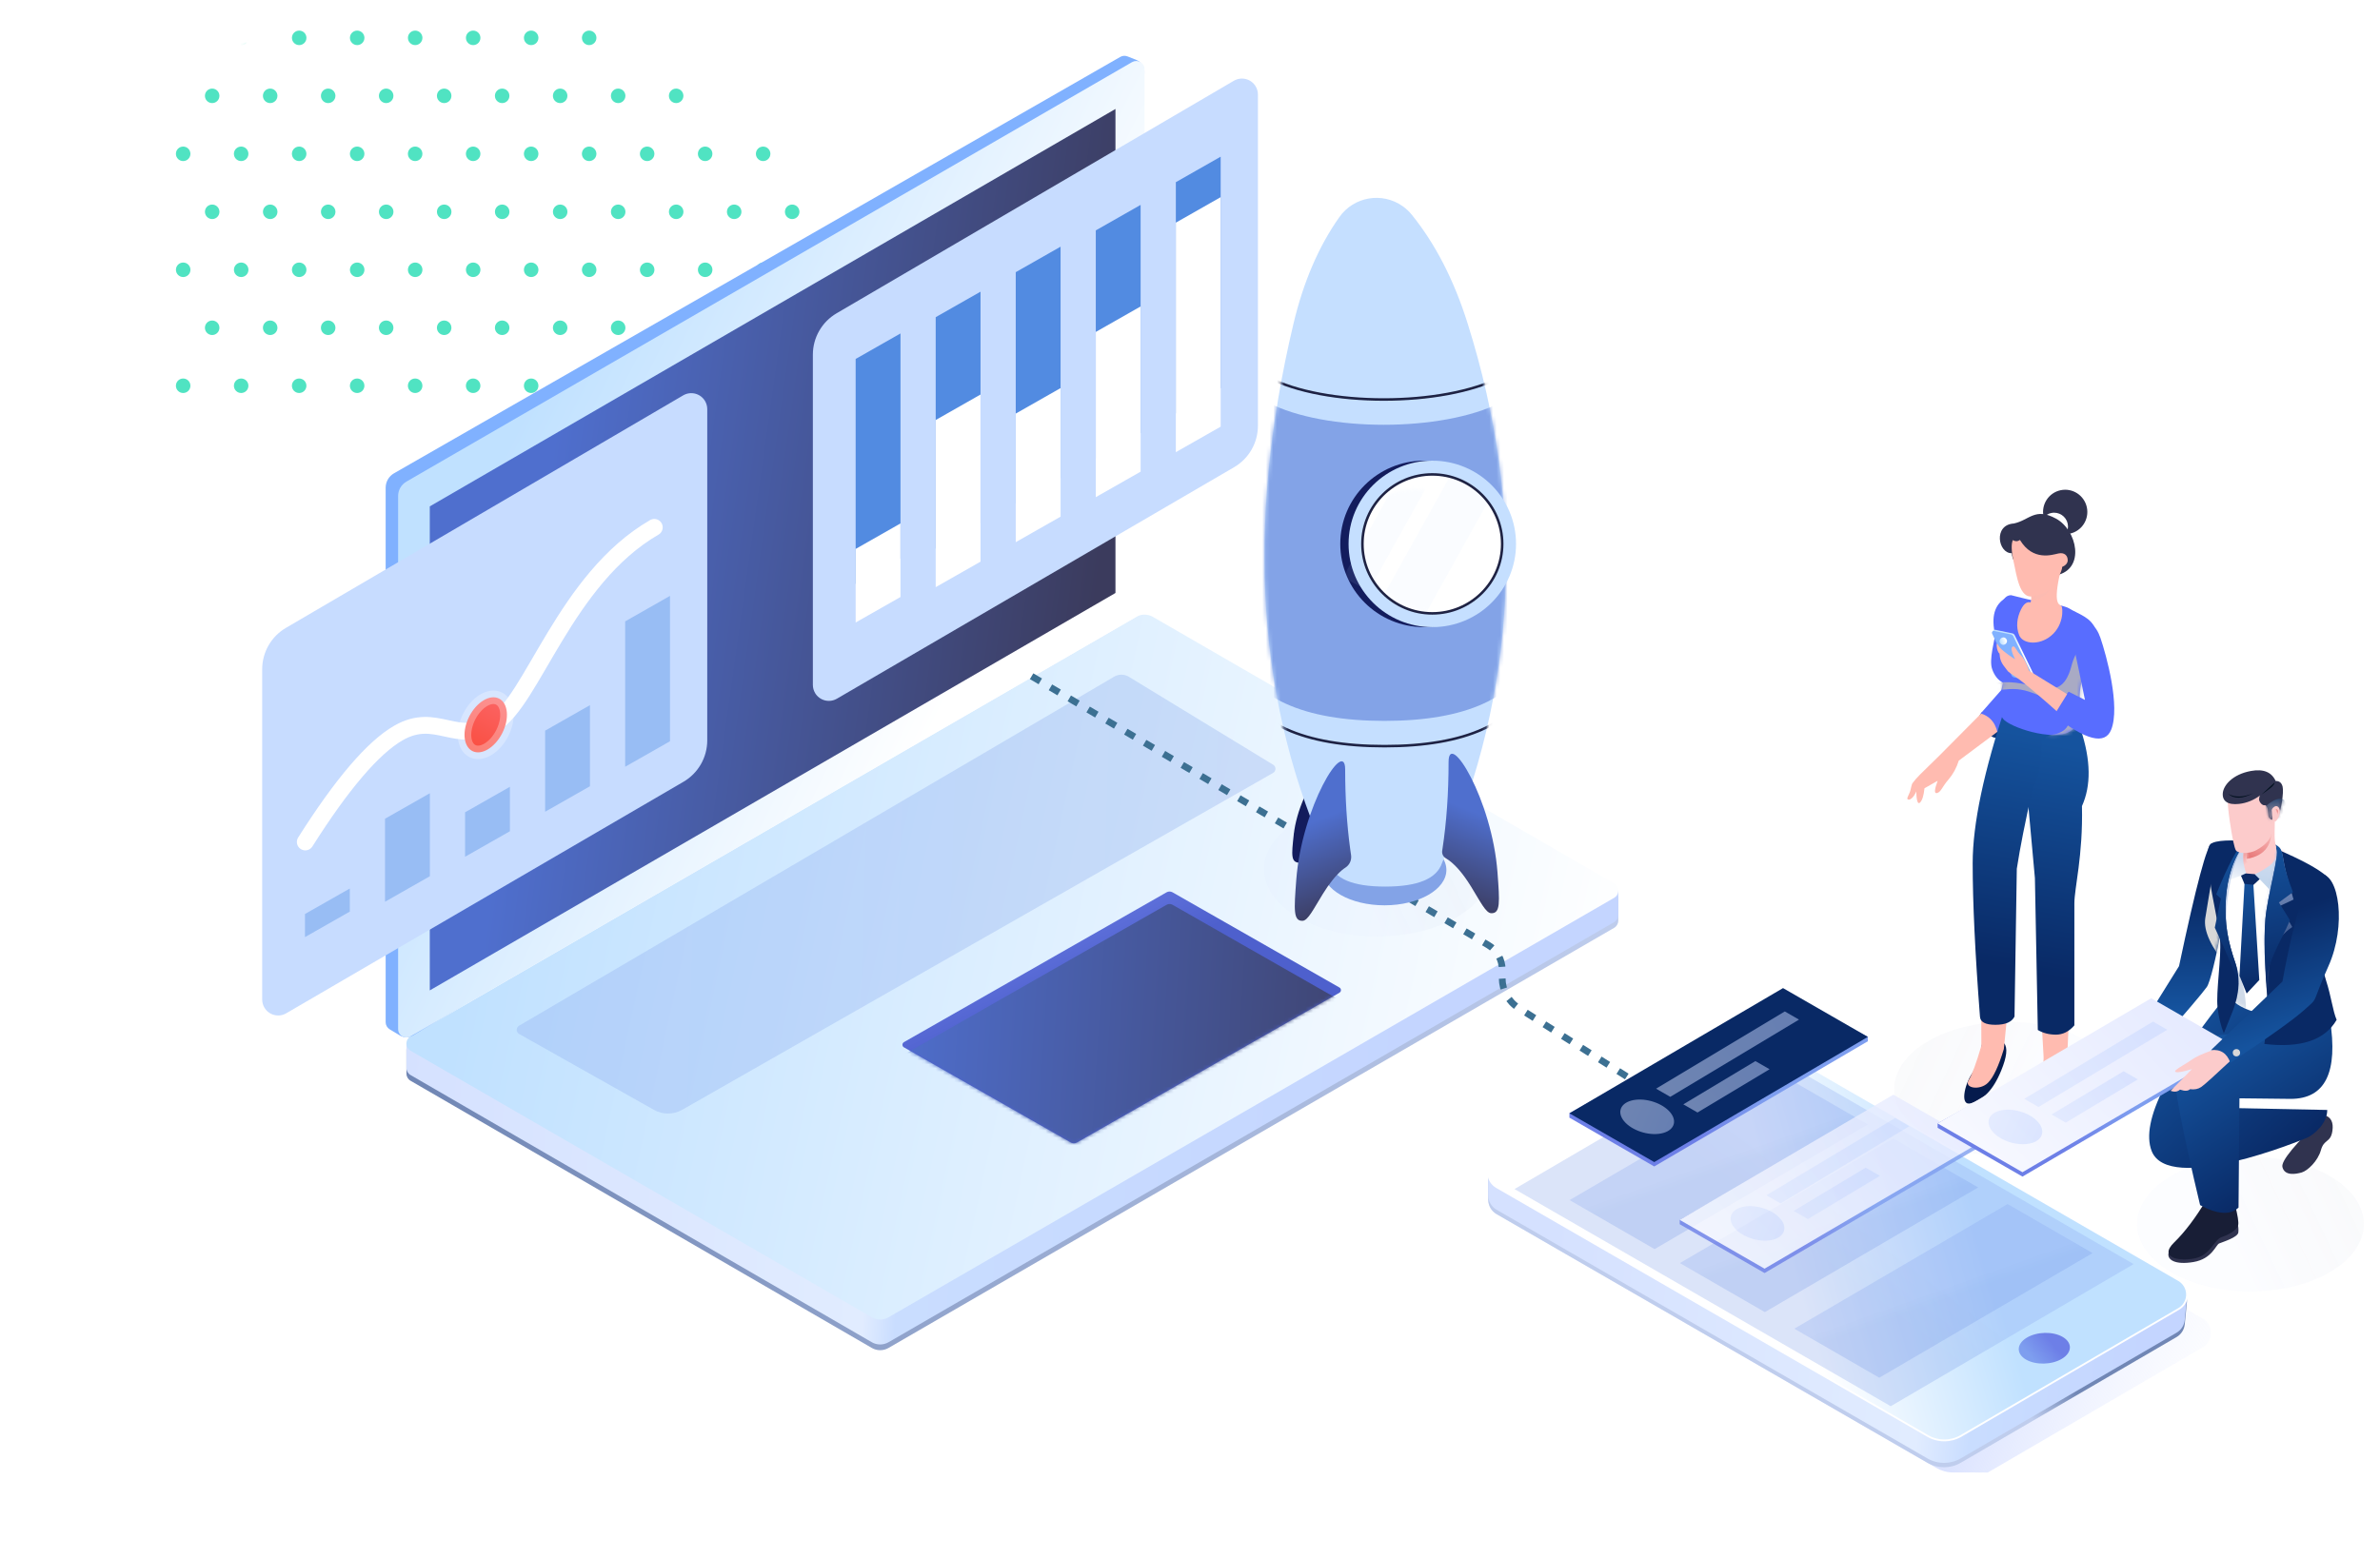 <svg xmlns="http://www.w3.org/2000/svg" xmlns:xlink="http://www.w3.org/1999/xlink" width="650" height="426" viewBox="0 0 650 426">
    <defs>
        <linearGradient id="prefix__c" x1="97.805%" x2="0%" y1="48.644%" y2="50%">
            <stop offset="0%" stop-color="#7187B5"/>
            <stop offset="100%" stop-color="#BFCDED"/>
        </linearGradient>
        <linearGradient id="prefix__d" x1="16.536%" x2="100%" y1="50.954%" y2="48.613%">
            <stop offset="0%" stop-color="#C4D5FF"/>
            <stop offset="49.986%" stop-color="#C9DDFF"/>
            <stop offset="53.19%" stop-color="#E1ECFF"/>
            <stop offset="100%" stop-color="#D5E1FF"/>
        </linearGradient>
        <linearGradient id="prefix__e" x1="93.38%" x2="0%" y1="40.987%" y2="52.752%">
            <stop offset="0%" stop-color="#C0E1FF"/>
            <stop offset="100%" stop-color="#FFF"/>
        </linearGradient>
        <linearGradient id="prefix__f" x1="4.277%" x2="116.96%" y1="53.116%" y2="51.091%">
            <stop offset="0%" stop-color="#6D94E7"/>
            <stop offset="100%" stop-color="#7E9EEF"/>
        </linearGradient>
        <linearGradient id="prefix__h" x1="116.96%" x2="94.973%" y1="41.024%" y2="67.812%">
            <stop offset="0%" stop-color="#6D7FE7"/>
            <stop offset="100%" stop-color="#4E60CD"/>
        </linearGradient>
        <linearGradient id="prefix__i" x1="103.442%" x2="-24.957%" y1="48.308%" y2="52.97%">
            <stop offset="0%" stop-color="#4F6FCE"/>
            <stop offset="100%" stop-color="#3B3B5D"/>
        </linearGradient>
        <linearGradient id="prefix__k" x1="74.717%" x2="21.511%" y1="23.035%" y2="58.233%">
            <stop offset="0%" stop-color="#C0E1FF"/>
            <stop offset="100%" stop-color="#FFF"/>
        </linearGradient>
        <linearGradient id="prefix__l" x1="83.165%" x2="3.483%" y1="44.803%" y2="59.126%">
            <stop offset="0%" stop-color="#4F6FCE"/>
            <stop offset="100%" stop-color="#3B3B5D"/>
        </linearGradient>
        <linearGradient id="prefix__m" x1="50%" x2="50%" y1="0%" y2="100%">
            <stop offset="0%" stop-color="#FB6464"/>
            <stop offset="100%" stop-color="#FA4E40"/>
        </linearGradient>
        <linearGradient id="prefix__n" x1="103.36%" x2="40.441%" y1="39.847%" y2="57.476%">
            <stop offset="0%" stop-color="#364D83" stop-opacity=".602"/>
            <stop offset="100%" stop-color="#B2C4FF"/>
        </linearGradient>
        <linearGradient id="prefix__p" x1="48.5%" x2="51.386%" y1="8.304%" y2="81.985%">
            <stop offset="0%" stop-color="#15539E"/>
            <stop offset="100%" stop-color="#092965"/>
        </linearGradient>
        <linearGradient id="prefix__s" x1="48.506%" x2="51.38%" y1="8.304%" y2="81.985%">
            <stop offset="0%" stop-color="#15539E"/>
            <stop offset="100%" stop-color="#092965"/>
        </linearGradient>
        <linearGradient id="prefix__x" x1="65.188%" x2="32.494%" y1="23.035%" y2="58.233%">
            <stop offset="0%" stop-color="#C0E1FF"/>
            <stop offset="100%" stop-color="#FFF"/>
        </linearGradient>
        <linearGradient id="prefix__y" x1="84.43%" x2="10.316%" y1="23.035%" y2="58.233%">
            <stop offset="0%" stop-color="#C0E1FF"/>
            <stop offset="100%" stop-color="#FFF"/>
        </linearGradient>
        <linearGradient id="prefix__E" x1="56.968%" x2="50%" y1="44.803%" y2="100%">
            <stop offset="0%" stop-color="#4F6FCE"/>
            <stop offset="100%" stop-color="#3B3B5D"/>
        </linearGradient>
        <linearGradient id="prefix__F" x1="53.331%" x2="56.886%" y1="28.267%" y2="-17.193%">
            <stop offset="0%" stop-color="#DAE2FF"/>
            <stop offset="100%" stop-color="#FFF" stop-opacity="0"/>
        </linearGradient>
        <linearGradient id="prefix__G" x1="57.942%" x2="41.693%" y1="45.996%" y2="50%">
            <stop offset="0%" stop-color="#7187B5"/>
            <stop offset="100%" stop-color="#BFCDED"/>
        </linearGradient>
        <linearGradient id="prefix__H" x1="57.131%" x2="38.881%" y1="0%" y2="94.886%">
            <stop offset="0%" stop-color="#C4D5FF"/>
            <stop offset="27.757%" stop-color="#C9DDFF"/>
            <stop offset="36.485%" stop-color="#E1ECFF"/>
            <stop offset="100%" stop-color="#D5E1FF"/>
        </linearGradient>
        <linearGradient id="prefix__I" x1="56.549%" x2="42.452%" y1="23.035%" y2="58.233%">
            <stop offset="0%" stop-color="#C0E1FF"/>
            <stop offset="100%" stop-color="#FFF"/>
        </linearGradient>
        <linearGradient id="prefix__J" x1="39.289%" x2="95.444%" y1="80.156%" y2="53.255%">
            <stop offset="0%" stop-color="#6D7FE7"/>
            <stop offset="100%" stop-color="#7E9EEF"/>
        </linearGradient>
        <linearGradient id="prefix__K" x1="41.692%" x2="62.167%" y1="59.297%" y2="53.255%">
            <stop offset="0%" stop-color="#6D94E7"/>
            <stop offset="100%" stop-color="#7E9EEF"/>
        </linearGradient>
        <linearGradient id="prefix__L" x1="46.12%" x2="55.682%" y1="59.297%" y2="53.255%">
            <stop offset="0%" stop-color="#6D94E7"/>
            <stop offset="100%" stop-color="#7E9EEF"/>
        </linearGradient>
        <linearGradient id="prefix__M" x1="48.618%" x2="55.865%" y1="80.156%" y2="53.255%">
            <stop offset="0%" stop-color="#6D7FE7"/>
            <stop offset="100%" stop-color="#7E9EEF"/>
        </linearGradient>
        <linearGradient id="prefix__N" x1="50.556%" x2="49.562%" y1="-2.315%" y2="101.669%">
            <stop offset="0%" stop-color="#C4D5FF"/>
            <stop offset="100%" stop-color="#D5E1FF"/>
        </linearGradient>
        <linearGradient id="prefix__O" x1="51.426%" x2="48.877%" y1="-2.315%" y2="101.669%">
            <stop offset="0%" stop-color="#C4D5FF"/>
            <stop offset="100%" stop-color="#D5E1FF"/>
        </linearGradient>
        <linearGradient id="prefix__P" x1="81.011%" x2="25.571%" y1="-2.315%" y2="101.669%">
            <stop offset="0%" stop-color="#C4D5FF"/>
            <stop offset="100%" stop-color="#D5E1FF"/>
        </linearGradient>
        <linearGradient id="prefix__Q" x1="54.747%" x2="45.767%" y1="0%" y2="134.992%">
            <stop offset="0%" stop-color="#E4E9FF"/>
            <stop offset="100%" stop-color="#FFF"/>
        </linearGradient>
        <linearGradient id="prefix__S" x1="19.231%" x2="78.433%" y1="8.304%" y2="81.985%">
            <stop offset="0%" stop-color="#15539E"/>
            <stop offset="100%" stop-color="#092965"/>
        </linearGradient>
        <linearGradient id="prefix__T" x1="28.496%" x2="69.872%" y1="8.304%" y2="81.985%">
            <stop offset="0%" stop-color="#15539E"/>
            <stop offset="100%" stop-color="#092965"/>
        </linearGradient>
        <linearGradient id="prefix__V" x1="40.337%" x2="48.307%" y1="85.295%" y2="21.379%">
            <stop offset="0%" stop-color="#15539E"/>
            <stop offset="100%" stop-color="#092965"/>
        </linearGradient>
        <linearGradient id="prefix__Y" x1="36.833%" x2="68.337%" y1="105.911%" y2="33.418%">
            <stop offset="0%" stop-color="#BED4EB"/>
            <stop offset="100%" stop-color="#0041AE"/>
        </linearGradient>
        <linearGradient id="prefix__aa" x1="48.012%" x2="52.769%" y1="105.911%" y2="33.418%">
            <stop offset="0%" stop-color="#1B4A7A"/>
            <stop offset="100%" stop-color="#0041AE"/>
        </linearGradient>
        <linearGradient id="prefix__ab" x1="41.505%" x2="47.939%" y1="30.981%" y2="47.84%">
            <stop offset="0%" stop-color="#F3A6A6"/>
            <stop offset="100%" stop-color="#FCCBCB"/>
        </linearGradient>
        <linearGradient id="prefix__ac" x1="50%" x2="50%" y1="0%" y2="100%">
            <stop offset="0%" stop-color="#15539E"/>
            <stop offset="100%" stop-color="#092965"/>
        </linearGradient>
        <linearGradient id="prefix__ad" x1="41.257%" x2="62.176%" y1="105.911%" y2="33.418%">
            <stop offset="0%" stop-color="#BED4EB"/>
            <stop offset="100%" stop-color="#CEDBF0"/>
        </linearGradient>
        <linearGradient id="prefix__af" x1="51.509%" x2="51.509%" y1="0%" y2="91.221%">
            <stop offset="0%" stop-color="#ABBEE7"/>
            <stop offset="100%" stop-color="#A5B6DC" stop-opacity="0"/>
        </linearGradient>
        <linearGradient id="prefix__ah" x1="50%" x2="50%" y1="0%" y2="100%">
            <stop offset="0%" stop-color="#15539E"/>
            <stop offset="100%" stop-color="#092965"/>
        </linearGradient>
        <linearGradient id="prefix__ai" x1="50%" x2="50%" y1="0%" y2="100%">
            <stop offset="0%" stop-color="#15539E"/>
            <stop offset="100%" stop-color="#092965"/>
        </linearGradient>
        <linearGradient id="prefix__ak" x1="104.216%" x2="8.122%" y1="-.058%" y2="101.049%">
            <stop offset="0%" stop-color="#FCCBCB"/>
            <stop offset="100%" stop-color="#E77575"/>
        </linearGradient>
        <linearGradient id="prefix__ao" x1="46.533%" x2="28.942%" y1="-22.237%" y2="80.943%">
            <stop offset="0%" stop-color="#0C3564"/>
            <stop offset="100%" stop-color="#BFA5B1"/>
        </linearGradient>
        <linearGradient id="prefix__aq" x1="43.637%" x2="79.934%" y1="12.238%" y2="0%">
            <stop offset="0%" stop-color="#FCCBCB"/>
            <stop offset="100%" stop-color="#E77575"/>
        </linearGradient>
        <linearGradient id="prefix__ar" x1="35.944%" x2="47.537%" y1="85.295%" y2="21.379%">
            <stop offset="0%" stop-color="#15539E"/>
            <stop offset="100%" stop-color="#092965"/>
        </linearGradient>
        <path id="prefix__g" d="M48.461.462l71.734 40.93c.392.224.528.723.305 1.115-.073.127-.178.232-.305.305l-45.6 26.01c-.5.286-1.116.285-1.618 0L1.243 27.89c-.391-.223-.528-.722-.304-1.114.072-.127.178-.232.305-.304L46.843.462c.501-.286 1.117-.286 1.618 0z"/>
        <path id="prefix__q" d="M-6.214 18.552l15.36 1.28c1.62 1.369 3.324 2.329 5.112 2.88 2.682.827 3.534 1.837 4.661 1.472.752-.243.103-1.156-1.944-2.737l4.128-.172c1.258 1.61 2.29 2.497 3.097 2.66 1.21.245-.192-2.188-.742-3.112 1.3.92 2.767 1.263 3.113.619.212-.395-.555-.678-1.545-1.414-.626-.466-1.39-1.465-1.893-1.67-.868-.352-1.877-.658-3.028-.916l-7.18-1.582-17.529-4.114c-2.003 1.126-3.005 1.996-3.005 2.612 0 1.04.464 2.438 1.395 4.194z"/>
        <path id="prefix__t" d="M7.542 3.65c1.377-.878 5.675-1.445 9.745-2.192C19.642 1.025 21.99.338 23.47 0c2.685 0 3.205 4.096 3.888 8.386.684 4.291 2.204 9.21 1.286 11.831-.612 1.748-1.595 2.98-2.95 3.699 1.156 5.008 1.156 8.283 0 9.825-1.735 2.313-13.392 6.202-18.153 3.556-4.761-2.645-1.487-7.798-3.549-14.59C1.931 15.918-.038 12.607.567 9.413c.604-3.193 4.8-4.377 6.975-5.762z"/>
        <path id="prefix__v" d="M9.81 9.421c0 1.398.114 2.267.341 2.607.937-.34 1.842.239 2.716 1.735 1.311 2.245 1.712 4.7.991 6.96-.72 2.259-4.462 3.168-7.85 1.303-4.619-2.567-4.664-8-4.193-8.482.471-.482 2.385-.403-.473-9.57-1.905-6.11.918-4.294 8.469 5.447z"/>
        <path id="prefix__A" d="M17.888 181.67C-1.9 138.945-5.182 89.808 8.042 34.26c2.707-11.373 6.876-21.048 12.508-29.023C24.5-.358 32.237-1.691 37.832 2.259c.932.658 1.77 1.443 2.488 2.33 6.45 7.972 11.533 17.863 15.25 29.671 15.992 50.808 13.666 99.944-6.98 147.41-1.43 4.304-6.604 6.457-15.522 6.457s-13.978-2.153-15.18-6.457z"/>
        <path id="prefix__U" d="M31.689.44c-1.323 0-6.57 10.315-15.74 30.947L.419 47.521c1.012-.362 2.002-.186 2.968.53.967.716 2.039 1.56 3.217 2.53 8.905-6.666 14.102-10.681 15.59-12.045 2.23-2.046 12.174-25.507 12.174-29.53 0-4.022-.696-8.567-2.68-8.567z"/>
        <path id="prefix__X" d="M19.63 3.964c4.205 2.94 11.522 8.83 12.798 10.885 1.277 2.055-2.099 10.77-4.57 14.69s-1.974 15.408-1.021 18.595c.259.868-12.458 3.84-20.643-.666C-.848 43.59-.19 39.955.837 36.579c.684-2.25 1.026-5.08 1.026-8.49-.026-9.185.228-14.805.761-16.858.8-3.079-.12-10.198 1.408-11.01 1.53-.811 11.393.804 15.598 3.743z"/>
        <path id="prefix__ae" d="M14.582.209c.658 1.523-5.037 11.97-6.905 18.149C5.809 24.537 4.308 35.4 3.346 41.623 3.011 43.792 2.001 47.13.318 51.636c9.481 3.209 16.374 2.429 20.677-2.34-.53-2.641-.11-6.622-.59-11.082-.48-4.46-.086-13.108 3.922-20.413 1.258-4.75 1.973-7.236 2.145-7.456C24.602 7.838 20.638 4.46 14.582.21z"/>
        <path id="prefix__aj" d="M10.56.19c-.25 1.545-.584 3.147-1.005 4.807-.42 1.66-.565 3.061-.431 4.205-.58 1.835-2.036 3.03-4.372 3.583-2.335.554-3.81-.008-4.425-1.685l1.217-6.434L10.56.19z"/>
        <path id="prefix__am" d="M1.307 4.479C.967 5.592.7 7.646.507 10.64c-.29 4.491-.328 7.641 0 8.373.328.731 2.949 1.815 5.584.99 2.635-.824 4.038-2.02 4.587-3.014.548-.993 1.214-2.52 2.179-4.55.965-2.029 3.35-5.11 2.762-7.663-.588-2.552-3.066-4.985-7.291-4.63C5.51.384 3.17 1.828 1.308 4.48z"/>
        <path id="prefix__an" d="M10.104 7.06c-1.994.936-4.04 1.303-6.139 1.1C.82 7.855-.383 6.406.218 4.382.818 2.357 3.825-.113 9.003.035c3.452.1 5.463 1.46 6.034 4.081.981.18 1.493.811 1.536 1.895.063 1.626-1.92 6.669-2.952 7.68-.688.675-1.161.329-1.42-1.038-.105 1.335-.287 1.83-.55 1.486-.392-.516-.67-.483-.425-1.856.246-1.373.098-2.248-.548-2.313-.646-.065-1.306-1.251-1.09-1.99.145-.494.316-.8.516-.92z"/>
        <filter id="prefix__o" width="100%" height="100%" x="0%" y="0%" filterUnits="objectBoundingBox">
            <feGaussianBlur in="SourceGraphic"/>
        </filter>
        <filter id="prefix__z" width="100%" height="100%" x="0%" y="0%" filterUnits="objectBoundingBox">
            <feGaussianBlur in="SourceGraphic"/>
        </filter>
        <filter id="prefix__R" width="100%" height="100%" x="0%" y="0%" filterUnits="objectBoundingBox">
            <feGaussianBlur in="SourceGraphic"/>
        </filter>
        <ellipse id="prefix__C" cx="19.087" cy="18.98" rx="19.087" ry="18.98"/>
        <circle id="prefix__a" cx="120.78" cy="120.78" r="120.78"/>
    </defs>
    <g fill="none" fill-rule="evenodd">
        <mask id="prefix__b" fill="#fff">
            <use xlink:href="#prefix__a"/>
        </mask>
        <path fill="#50E3C2" fill-rule="nonzero" d="M129.221 40.039c1.094 0 1.98.886 1.98 1.98 0 1.093-.886 1.98-1.98 1.98-1.093 0-1.98-.887-1.98-1.98 0-1.094.887-1.98 1.98-1.98zm-15.84 0c1.094 0 1.98.886 1.98 1.98 0 1.093-.886 1.98-1.98 1.98-1.093 0-1.98-.887-1.98-1.98 0-1.094.887-1.98 1.98-1.98zm-15.84 0c1.094 0 1.98.886 1.98 1.98 0 1.093-.886 1.98-1.98 1.98-1.093 0-1.98-.887-1.98-1.98 0-1.094.887-1.98 1.98-1.98zm-15.84 0c1.094 0 1.98.886 1.98 1.98 0 1.093-.886 1.98-1.98 1.98-1.093 0-1.98-.887-1.98-1.98 0-1.094.887-1.98 1.98-1.98zm-15.84 0c1.094 0 1.98.886 1.98 1.98 0 1.093-.886 1.98-1.98 1.98-1.093 0-1.98-.887-1.98-1.98 0-1.094.887-1.98 1.98-1.98zm-15.84 0c1.094 0 1.98.886 1.98 1.98 0 1.093-.886 1.98-1.98 1.98-1.093 0-1.98-.887-1.98-1.98 0-1.094.887-1.98 1.98-1.98zm174.24 0c1.094 0 1.98.886 1.98 1.98 0 1.093-.886 1.98-1.98 1.98-1.093 0-1.98-.887-1.98-1.98 0-1.094.887-1.98 1.98-1.98zm-15.84 0c1.094 0 1.98.886 1.98 1.98 0 1.093-.886 1.98-1.98 1.98-1.093 0-1.98-.887-1.98-1.98 0-1.094.887-1.98 1.98-1.98zm-15.84 0c1.094 0 1.98.886 1.98 1.98 0 1.093-.886 1.98-1.98 1.98-1.093 0-1.98-.887-1.98-1.98 0-1.094.887-1.98 1.98-1.98zm-15.84 0c1.094 0 1.98.886 1.98 1.98 0 1.093-.886 1.98-1.98 1.98-1.093 0-1.98-.887-1.98-1.98 0-1.094.887-1.98 1.98-1.98zm-15.84 0c1.094 0 1.98.886 1.98 1.98 0 1.093-.886 1.98-1.98 1.98-1.093 0-1.98-.887-1.98-1.98 0-1.094.887-1.98 1.98-1.98zm-15.84 0c1.094 0 1.98.886 1.98 1.98 0 1.093-.886 1.98-1.98 1.98-1.093 0-1.98-.887-1.98-1.98 0-1.094.887-1.98 1.98-1.98zm87.12-15.84c1.094 0 1.98.886 1.98 1.98 0 1.093-.886 1.98-1.98 1.98-1.093 0-1.98-.887-1.98-1.98 0-1.094.887-1.98 1.98-1.98zm-15.84 0c1.094 0 1.98.886 1.98 1.98 0 1.093-.886 1.98-1.98 1.98-1.093 0-1.98-.887-1.98-1.98 0-1.094.887-1.98 1.98-1.98zm-15.84 0c1.094 0 1.98.886 1.98 1.98 0 1.093-.886 1.98-1.98 1.98-1.093 0-1.98-.887-1.98-1.98 0-1.094.887-1.98 1.98-1.98zm-15.84 0c1.094 0 1.98.886 1.98 1.98 0 1.093-.886 1.98-1.98 1.98-1.093 0-1.98-.887-1.98-1.98 0-1.094.887-1.98 1.98-1.98zm-15.84 0c1.094 0 1.98.886 1.98 1.98 0 1.093-.886 1.98-1.98 1.98-1.093 0-1.98-.887-1.98-1.98 0-1.094.887-1.98 1.98-1.98zm-15.84 0c1.094 0 1.98.886 1.98 1.98 0 1.093-.886 1.98-1.98 1.98-1.093 0-1.98-.887-1.98-1.98 0-1.094.887-1.98 1.98-1.98zm-15.84 0c1.094 0 1.98.886 1.98 1.98 0 1.093-.886 1.98-1.98 1.98-1.093 0-1.98-.887-1.98-1.98 0-1.094.887-1.98 1.98-1.98zm-15.84 0c1.094 0 1.98.886 1.98 1.98 0 1.093-.886 1.98-1.98 1.98-1.093 0-1.98-.887-1.98-1.98 0-1.094.887-1.98 1.98-1.98zm-15.84 0c1.094 0 1.98.886 1.98 1.98 0 1.093-.886 1.98-1.98 1.98-1.093 0-1.98-.887-1.98-1.98 0-1.094.887-1.98 1.98-1.98zm-15.84 0c1.094 0 1.98.886 1.98 1.98 0 1.093-.886 1.98-1.98 1.98-1.093 0-1.98-.887-1.98-1.98 0-1.094.887-1.98 1.98-1.98zm-15.84 0c1.094 0 1.98.886 1.98 1.98 0 1.093-.886 1.98-1.98 1.98-1.093 0-1.98-.887-1.98-1.98 0-1.094.887-1.98 1.98-1.98zm-15.84 0c1.094 0 1.98.886 1.98 1.98 0 1.093-.886 1.98-1.98 1.98-1.093 0-1.98-.887-1.98-1.98 0-1.094.887-1.98 1.98-1.98zm166.32-15.84c1.094 0 1.98.886 1.98 1.98 0 1.093-.886 1.98-1.98 1.98-1.093 0-1.98-.887-1.98-1.98 0-1.094.887-1.98 1.98-1.98zm-15.84 0c1.094 0 1.98.886 1.98 1.98 0 1.093-.886 1.98-1.98 1.98-1.093 0-1.98-.887-1.98-1.98 0-1.094.887-1.98 1.98-1.98zm-15.84 0c1.094 0 1.98.886 1.98 1.98 0 1.093-.886 1.98-1.98 1.98-1.093 0-1.98-.887-1.98-1.98 0-1.094.887-1.98 1.98-1.98zm-15.84 0c1.094 0 1.98.886 1.98 1.98 0 1.093-.886 1.98-1.98 1.98-1.093 0-1.98-.887-1.98-1.98 0-1.094.887-1.98 1.98-1.98zm-15.84 0c1.094 0 1.98.886 1.98 1.98 0 1.093-.886 1.98-1.98 1.98-1.093 0-1.98-.887-1.98-1.98 0-1.094.887-1.98 1.98-1.98zm-15.84 0c1.094 0 1.98.886 1.98 1.98 0 1.093-.886 1.98-1.98 1.98-1.093 0-1.98-.887-1.98-1.98 0-1.094.887-1.98 1.98-1.98zm-15.84 0c1.094 0 1.98.886 1.98 1.98 0 1.093-.886 1.98-1.98 1.98-1.093 0-1.98-.887-1.98-1.98 0-1.094.887-1.98 1.98-1.98zm-15.84 0c1.094 0 1.98.886 1.98 1.98 0 1.093-.886 1.98-1.98 1.98-1.093 0-1.98-.887-1.98-1.98 0-1.094.887-1.98 1.98-1.98zm-15.84 0c1.094 0 1.98.886 1.98 1.98 0 1.093-.886 1.98-1.98 1.98-1.093 0-1.98-.887-1.98-1.98 0-1.094.887-1.98 1.98-1.98zm-15.84 0c1.094 0 1.98.886 1.98 1.98 0 1.093-.886 1.98-1.98 1.98-1.093 0-1.98-.887-1.98-1.98 0-1.094.887-1.98 1.98-1.98zm-15.84 0c1.094 0 1.98.886 1.98 1.98 0 1.093-.886 1.98-1.98 1.98-1.093 0-1.98-.887-1.98-1.98 0-1.094.887-1.98 1.98-1.98zm-15.84 0c1.094 0 1.98.886 1.98 1.98 0 1.093-.886 1.98-1.98 1.98-1.093 0-1.98-.887-1.98-1.98 0-1.094.887-1.98 1.98-1.98zm102.96-15.84c1.094 0 1.98.886 1.98 1.98 0 1.093-.886 1.98-1.98 1.98-1.093 0-1.98-.887-1.98-1.98 0-1.094.887-1.98 1.98-1.98zm79.2 0c1.094 0 1.98.886 1.98 1.98 0 1.093-.886 1.98-1.98 1.98-1.093 0-1.98-.887-1.98-1.98 0-1.094.887-1.98 1.98-1.98zm-15.84 0c1.094 0 1.98.886 1.98 1.98 0 1.093-.886 1.98-1.98 1.98-1.093 0-1.98-.887-1.98-1.98 0-1.094.887-1.98 1.98-1.98zm-15.84 0c1.094 0 1.98.886 1.98 1.98 0 1.093-.886 1.98-1.98 1.98-1.093 0-1.98-.887-1.98-1.98 0-1.094.887-1.98 1.98-1.98zm-15.84 0c1.094 0 1.98.886 1.98 1.98 0 1.093-.886 1.98-1.98 1.98-1.093 0-1.98-.887-1.98-1.98 0-1.094.887-1.98 1.98-1.98zm-15.84 0c1.094 0 1.98.886 1.98 1.98 0 1.093-.886 1.98-1.98 1.98-1.093 0-1.98-.887-1.98-1.98 0-1.094.887-1.98 1.98-1.98zm-110.88 0c1.094 0 1.98.886 1.98 1.98 0 1.093-.886 1.98-1.98 1.98-1.093 0-1.98-.887-1.98-1.98 0-1.094.887-1.98 1.98-1.98zm79.2 0c1.094 0 1.98.886 1.98 1.98 0 1.093-.886 1.98-1.98 1.98-1.093 0-1.98-.887-1.98-1.98 0-1.094.887-1.98 1.98-1.98zm-15.84 0c1.094 0 1.98.886 1.98 1.98 0 1.093-.886 1.98-1.98 1.98-1.093 0-1.98-.887-1.98-1.98 0-1.094.887-1.98 1.98-1.98zm-15.84 0c1.094 0 1.98.886 1.98 1.98 0 1.093-.886 1.98-1.98 1.98-1.093 0-1.98-.887-1.98-1.98 0-1.094.887-1.98 1.98-1.98zm-15.84 0c1.094 0 1.98.886 1.98 1.98 0 1.093-.886 1.98-1.98 1.98-1.093 0-1.98-.887-1.98-1.98 0-1.094.887-1.98 1.98-1.98zm-15.84 0c1.094 0 1.98.886 1.98 1.98 0 1.093-.886 1.98-1.98 1.98-1.093 0-1.98-.887-1.98-1.98 0-1.094.887-1.98 1.98-1.98zM129.221 103.399c1.094 0 1.98.886 1.98 1.98 0 1.093-.886 1.98-1.98 1.98-1.093 0-1.98-.887-1.98-1.98 0-1.094.887-1.98 1.98-1.98zm-15.84 0c1.094 0 1.98.886 1.98 1.98 0 1.093-.886 1.98-1.98 1.98-1.093 0-1.98-.887-1.98-1.98 0-1.094.887-1.98 1.98-1.98zm-15.84 0c1.094 0 1.98.886 1.98 1.98 0 1.093-.886 1.98-1.98 1.98-1.093 0-1.98-.887-1.98-1.98 0-1.094.887-1.98 1.98-1.98zm-15.84 0c1.094 0 1.98.886 1.98 1.98 0 1.093-.886 1.98-1.98 1.98-1.093 0-1.98-.887-1.98-1.98 0-1.094.887-1.98 1.98-1.98zm-15.84 0c1.094 0 1.98.886 1.98 1.98 0 1.093-.886 1.98-1.98 1.98-1.093 0-1.98-.887-1.98-1.98 0-1.094.887-1.98 1.98-1.98zm-15.84 0c1.094 0 1.98.886 1.98 1.98 0 1.093-.886 1.98-1.98 1.98-1.093 0-1.98-.887-1.98-1.98 0-1.094.887-1.98 1.98-1.98zm174.24 0c1.094 0 1.98.886 1.98 1.98 0 1.093-.886 1.98-1.98 1.98-1.093 0-1.98-.887-1.98-1.98 0-1.094.887-1.98 1.98-1.98zm-15.84 0c1.094 0 1.98.886 1.98 1.98 0 1.093-.886 1.98-1.98 1.98-1.093 0-1.98-.887-1.98-1.98 0-1.094.887-1.98 1.98-1.98zm-15.84 0c1.094 0 1.98.886 1.98 1.98 0 1.093-.886 1.98-1.98 1.98-1.093 0-1.98-.887-1.98-1.98 0-1.094.887-1.98 1.98-1.98zm-15.84 0c1.094 0 1.98.886 1.98 1.98 0 1.093-.886 1.98-1.98 1.98-1.093 0-1.98-.887-1.98-1.98 0-1.094.887-1.98 1.98-1.98zm-15.84 0c1.094 0 1.98.886 1.98 1.98 0 1.093-.886 1.98-1.98 1.98-1.093 0-1.98-.887-1.98-1.98 0-1.094.887-1.98 1.98-1.98zm-15.84 0c1.094 0 1.98.886 1.98 1.98 0 1.093-.886 1.98-1.98 1.98-1.093 0-1.98-.887-1.98-1.98 0-1.094.887-1.98 1.98-1.98zm87.12-15.84c1.094 0 1.98.886 1.98 1.98 0 1.093-.886 1.98-1.98 1.98-1.093 0-1.98-.887-1.98-1.98 0-1.094.887-1.98 1.98-1.98zm-15.84 0c1.094 0 1.98.886 1.98 1.98 0 1.093-.886 1.98-1.98 1.98-1.093 0-1.98-.887-1.98-1.98 0-1.094.887-1.98 1.98-1.98zm-15.84 0c1.094 0 1.98.886 1.98 1.98 0 1.093-.886 1.98-1.98 1.98-1.093 0-1.98-.887-1.98-1.98 0-1.094.887-1.98 1.98-1.98zm-15.84 0c1.094 0 1.98.886 1.98 1.98 0 1.093-.886 1.98-1.98 1.98-1.093 0-1.98-.887-1.98-1.98 0-1.094.887-1.98 1.98-1.98zm-15.84 0c1.094 0 1.98.886 1.98 1.98 0 1.093-.886 1.98-1.98 1.98-1.093 0-1.98-.887-1.98-1.98 0-1.094.887-1.98 1.98-1.98zm-15.84 0c1.094 0 1.98.886 1.98 1.98 0 1.093-.886 1.98-1.98 1.98-1.093 0-1.98-.887-1.98-1.98 0-1.094.887-1.98 1.98-1.98zm-15.84 0c1.094 0 1.98.886 1.98 1.98 0 1.093-.886 1.98-1.98 1.98-1.093 0-1.98-.887-1.98-1.98 0-1.094.887-1.98 1.98-1.98zm-15.84 0c1.094 0 1.98.886 1.98 1.98 0 1.093-.886 1.98-1.98 1.98-1.093 0-1.98-.887-1.98-1.98 0-1.094.887-1.98 1.98-1.98zm-15.84 0c1.094 0 1.98.886 1.98 1.98 0 1.093-.886 1.98-1.98 1.98-1.093 0-1.98-.887-1.98-1.98 0-1.094.887-1.98 1.98-1.98zm-15.84 0c1.094 0 1.98.886 1.98 1.98 0 1.093-.886 1.98-1.98 1.98-1.093 0-1.98-.887-1.98-1.98 0-1.094.887-1.98 1.98-1.98zm-15.84 0c1.094 0 1.98.886 1.98 1.98 0 1.093-.886 1.98-1.98 1.98-1.093 0-1.98-.887-1.98-1.98 0-1.094.887-1.98 1.98-1.98zm-15.84 0c1.094 0 1.98.886 1.98 1.98 0 1.093-.886 1.98-1.98 1.98-1.093 0-1.98-.887-1.98-1.98 0-1.094.887-1.98 1.98-1.98zm166.32-15.84c1.094 0 1.98.886 1.98 1.98 0 1.093-.886 1.98-1.98 1.98-1.093 0-1.98-.887-1.98-1.98 0-1.094.887-1.98 1.98-1.98zm-15.84 0c1.094 0 1.98.886 1.98 1.98 0 1.093-.886 1.98-1.98 1.98-1.093 0-1.98-.887-1.98-1.98 0-1.094.887-1.98 1.98-1.98zm-15.84 0c1.094 0 1.98.886 1.98 1.98 0 1.093-.886 1.98-1.98 1.98-1.093 0-1.98-.887-1.98-1.98 0-1.094.887-1.98 1.98-1.98zm-15.84 0c1.094 0 1.98.886 1.98 1.98 0 1.093-.886 1.98-1.98 1.98-1.093 0-1.98-.887-1.98-1.98 0-1.094.887-1.98 1.98-1.98zm-15.84 0c1.094 0 1.98.886 1.98 1.98 0 1.093-.886 1.98-1.98 1.98-1.093 0-1.98-.887-1.98-1.98 0-1.094.887-1.98 1.98-1.98zm-15.84 0c1.094 0 1.98.886 1.98 1.98 0 1.093-.886 1.98-1.98 1.98-1.093 0-1.98-.887-1.98-1.98 0-1.094.887-1.98 1.98-1.98zm-15.84 0c1.094 0 1.98.886 1.98 1.98 0 1.093-.886 1.98-1.98 1.98-1.093 0-1.98-.887-1.98-1.98 0-1.094.887-1.98 1.98-1.98zm-15.84 0c1.094 0 1.98.886 1.98 1.98 0 1.093-.886 1.98-1.98 1.98-1.093 0-1.98-.887-1.98-1.98 0-1.094.887-1.98 1.98-1.98zm-15.84 0c1.094 0 1.98.886 1.98 1.98 0 1.093-.886 1.98-1.98 1.98-1.093 0-1.98-.887-1.98-1.98 0-1.094.887-1.98 1.98-1.98zm-15.84 0c1.094 0 1.98.886 1.98 1.98 0 1.093-.886 1.98-1.98 1.98-1.093 0-1.98-.887-1.98-1.98 0-1.094.887-1.98 1.98-1.98zm-15.84 0c1.094 0 1.98.886 1.98 1.98 0 1.093-.886 1.98-1.98 1.98-1.093 0-1.98-.887-1.98-1.98 0-1.094.887-1.98 1.98-1.98zm-15.84 0c1.094 0 1.98.886 1.98 1.98 0 1.093-.886 1.98-1.98 1.98-1.093 0-1.98-.887-1.98-1.98 0-1.094.887-1.98 1.98-1.98zm102.96-15.84c1.094 0 1.98.886 1.98 1.98 0 1.093-.886 1.98-1.98 1.98-1.093 0-1.98-.887-1.98-1.98 0-1.094.887-1.98 1.98-1.98zm79.2 0c1.094 0 1.98.886 1.98 1.98 0 1.093-.886 1.98-1.98 1.98-1.093 0-1.98-.887-1.98-1.98 0-1.094.887-1.98 1.98-1.98zm-15.84 0c1.094 0 1.98.886 1.98 1.98 0 1.093-.886 1.98-1.98 1.98-1.093 0-1.98-.887-1.98-1.98 0-1.094.887-1.98 1.98-1.98zm-15.84 0c1.094 0 1.98.886 1.98 1.98 0 1.093-.886 1.98-1.98 1.98-1.093 0-1.98-.887-1.98-1.98 0-1.094.887-1.98 1.98-1.98zm-15.84 0c1.094 0 1.98.886 1.98 1.98 0 1.093-.886 1.98-1.98 1.98-1.093 0-1.98-.887-1.98-1.98 0-1.094.887-1.98 1.98-1.98zm-15.84 0c1.094 0 1.98.886 1.98 1.98 0 1.093-.886 1.98-1.98 1.98-1.093 0-1.98-.887-1.98-1.98 0-1.094.887-1.98 1.98-1.98zm-110.88 0c1.094 0 1.98.886 1.98 1.98 0 1.093-.886 1.98-1.98 1.98-1.093 0-1.98-.887-1.98-1.98 0-1.094.887-1.98 1.98-1.98zm79.2 0c1.094 0 1.98.886 1.98 1.98 0 1.093-.886 1.98-1.98 1.98-1.093 0-1.98-.887-1.98-1.98 0-1.094.887-1.98 1.98-1.98zm-15.84 0c1.094 0 1.98.886 1.98 1.98 0 1.093-.886 1.98-1.98 1.98-1.093 0-1.98-.887-1.98-1.98 0-1.094.887-1.98 1.98-1.98zm-15.84 0c1.094 0 1.98.886 1.98 1.98 0 1.093-.886 1.98-1.98 1.98-1.093 0-1.98-.887-1.98-1.98 0-1.094.887-1.98 1.98-1.98zm-15.84 0c1.094 0 1.98.886 1.98 1.98 0 1.093-.886 1.98-1.98 1.98-1.093 0-1.98-.887-1.98-1.98 0-1.094.887-1.98 1.98-1.98zm-15.84 0c1.094 0 1.98.886 1.98 1.98 0 1.093-.886 1.98-1.98 1.98-1.093 0-1.98-.887-1.98-1.98 0-1.094.887-1.98 1.98-1.98z" mask="url(#prefix__b)"/>
        <g>
            <g>
                <g>
                    <path fill="url(#prefix__c)" d="M133.854 9.568l199.429 109.869v6.643c0 .809-.431 1.557-1.131 1.963l-125.978 72.989c-1.407.815-3.142.815-4.549 0L3.445 86.267c-.701-.405-1.132-1.153-1.132-1.963v-6.643l127.21-68.12c1.355-.725 2.985-.715 4.331.027z" transform="translate(71 15) matrix(-1 0 0 1 373.284 0) translate(0 152.196)"/>
                    <path fill="url(#prefix__d)" d="M133.854 8.004l199.429 109.87v6.642c0 .81-.431 1.557-1.131 1.963l-125.978 72.99c-1.407.814-3.142.814-4.549 0L3.445 84.704c-.701-.406-1.132-1.154-1.132-1.964v-6.642l127.21-68.12c1.355-.725 2.985-.716 4.331.026z" transform="translate(71 15) matrix(-1 0 0 1 373.284 0) translate(0 152.196)"/>
                    <path fill="url(#prefix__e)" d="M133.967 1.313l198.189 114.596c1.084.627 1.455 2.015.828 3.1-.199.343-.485.63-.829.828l-125.984 72.821c-1.405.812-3.137.812-4.542 0L3.44 78.062c-1.085-.627-1.456-2.015-.828-3.1.199-.343.484-.63.828-.828L129.425 1.313c1.405-.812 3.137-.812 4.542 0z" transform="translate(71 15) matrix(-1 0 0 1 373.284 0) translate(0 152.196)"/>
                    <path fill="url(#prefix__f)" d="M135.98 17.684L96.566 41.711c-.614.374-.808 1.175-.434 1.79.115.187.276.343.467.452l161.378 92.023c2.385 1.36 5.31 1.368 7.703.02l36.817-20.736c.627-.353.849-1.147.496-1.774-.113-.2-.277-.367-.476-.484L139.99 17.65c-1.24-.728-2.781-.715-4.01.034z" opacity=".246" transform="translate(71 15) matrix(-1 0 0 1 373.284 0) translate(0 152.196)"/>
                    <g transform="translate(71 15) matrix(-1 0 0 1 373.284 0) translate(0 152.196) translate(77.219 76.098)">
                        <mask id="prefix__j" fill="#fff">
                            <use xlink:href="#prefix__g"/>
                        </mask>
                        <use fill="url(#prefix__h)" xlink:href="#prefix__g"/>
                        <path fill="url(#prefix__i)" d="M48.461 3.87l71.734 40.93c.392.224.528.722.305 1.114-.073.127-.178.232-.305.305l-45.6 26.01c-.5.286-1.116.286-1.618 0L1.243 31.298c-.391-.224-.528-.723-.304-1.114.072-.127.178-.233.305-.305l45.599-26.01c.501-.286 1.117-.286 1.618 0z" mask="url(#prefix__j)"/>
                    </g>
                </g>
                <g>
                    <path fill="#80B1FF" d="M6.627.546l198.355 113.748c1.41.809 2.28 2.31 2.28 3.936v146.012c0 .796-.418 1.534-1.101 1.945l-2.822 1.694c-1.078.647-2.426.647-3.504 0L5.547 151.211c-1.333-.801-2.164-2.23-2.2-3.786L.054 4.632c-.032-1.42.82-2.71 2.138-3.238L4.655.408C5.3.15 6.025.201 6.627.546z" transform="translate(71 15) matrix(-1 0 0 1 373.284 0) translate(131.696)"/>
                    <path fill="url(#prefix__k)" d="M3.404 1.968l198.187 114.595c1.402.81 2.266 2.308 2.266 3.928v145.645c0 1.253-1.016 2.269-2.269 2.269-.398 0-.79-.105-1.135-.305L2.266 153.506C.864 152.695 0 151.198 0 149.578V3.932C0 2.68 1.016 1.664 2.269 1.664c.398 0 .79.105 1.135.304z" transform="translate(71 15) matrix(-1 0 0 1 373.284 0) translate(131.696)"/>
                    <path fill="url(#prefix__l)" d="M7.945 14.765L195.21 123.328 195.21 255.552 7.945 146.989z" transform="translate(71 15) matrix(-1 0 0 1 373.284 0) translate(131.696)"/>
                </g>
            </g>
            <g>
                <path fill="#C7DCFF" d="M.318 7.613v90.482c0 4.659 2.475 8.967 6.5 11.313l108.487 63.243c2.082 1.214 4.755.51 5.97-1.573.388-.667.593-1.426.593-2.198V78.665c0-4.65-2.466-8.952-6.48-11.3L6.889 3.845C4.808 2.628 2.134 3.328.916 5.408c-.391.669-.598 1.43-.598 2.205z" transform="translate(71 15) matrix(-1 0 0 1 272.869 3.217)"/>
                <path fill="#528BE1" d="M10.494 24.584L22.736 31.55 22.736 94.765 10.494 87.799zM32.355 37.754L44.597 44.72 44.597 107.057 32.355 100.091zM54.216 49.168L66.459 56.134 66.459 119.349 54.216 112.383zM76.078 61.46L88.32 68.426 88.32 131.641 76.078 124.675zM97.939 72.873L110.182 79.84 110.182 141.299 97.939 134.333z" transform="translate(71 15) matrix(-1 0 0 1 272.869 3.217)"/>
                <path fill="#FFF" d="M10.494 35.641L22.736 42.607 22.736 105.301 10.494 98.335zM32.355 65.493L44.597 72.459 44.597 117.593 32.355 110.627zM54.216 87.799L66.459 94.765 66.459 129.885 54.216 122.919zM76.078 89.555L88.32 96.521 88.32 142.177 76.078 135.211zM97.939 124.771L110.182 131.737 110.182 151.835 97.939 144.869z" transform="translate(71 15) matrix(-1 0 0 1 272.869 3.217)"/>
            </g>
            <g transform="translate(71 15) matrix(-1 0 0 1 122.475 89.157)">
                <path fill="#C7DCFF" d="M.318 7.613v90.482c0 4.659 2.475 8.967 6.5 11.313l108.487 63.243c2.082 1.214 4.755.51 5.97-1.573.388-.667.593-1.426.593-2.198V78.665c0-4.65-2.466-8.952-6.48-11.3L6.889 3.845C4.808 2.628 2.134 3.328.916 5.408c-.391.669-.598 1.43-.598 2.205z"/>
                <path fill="#98BDF4" d="M10.494 58.62L22.736 65.586 22.736 105.301 10.494 98.335zM32.355 88.472L44.597 95.438 44.597 117.593 32.355 110.627zM54.216 110.778L66.459 117.744 66.459 129.885 54.216 122.919zM76.078 112.534L88.32 119.5 88.32 142.177 76.078 135.211zM97.939 138.558L110.182 145.524 110.182 151.835 97.939 144.869z"/>
                <path stroke="#FFF" stroke-linecap="round" stroke-width="4.593" d="M110.1 125.846c-10.05-15.876-18.538-25.802-25.465-29.78-10.391-5.965-15.78 3.466-26.131-2.562-10.352-6.029-19.367-39.521-43.723-53.598"/>
                <ellipse cx="60.815" cy="93.848" fill="url(#prefix__m)" stroke="#FFF" stroke-opacity=".286" stroke-width="3.674" rx="5.048" ry="8.038" transform="scale(-1 1) rotate(27 0 -159.465)"/>
            </g>
            <g transform="translate(71 15) matrix(-1 0 0 1 511.298 117.651)">
                <ellipse cx="34.006" cy="164.881" fill="url(#prefix__n)" filter="url(#prefix__o)" opacity=".211" rx="30.95" ry="18.383"/>
                <g>
                    <path fill="#051B4D" d="M7.853 15.622c-.052 1.837.843 3.425 2.685 4.763 2.763 2.008 5.065 1.39 7.56 2.65 2.493 1.259 9.75.35 10.318-2.299.57-2.648-8.348-3.303-8.935-3.618-.39-.21-4.267-.71-11.628-1.496z" transform="rotate(41 -172.508 99.162)"/>
                    <path fill="#FFBBB0" d="M6.811 4.755l6.319 8.153c1.013 1.308 2.365 2.314 3.908 2.911 2.514.972 4.471 1.593 5.871 1.862 2.728.524 2.239 2.816-1.494 3.704-2.107.5-5.077.088-8.91-1.24-1.37-.474-2.605-1.269-3.605-2.317l-.567-.595L1.245 9.8l5.566-5.046z" transform="rotate(41 -172.508 99.162)"/>
                </g>
                <path fill="url(#prefix__p)" d="M13.996 66.726c-2.73 8.284-2.83 15.225-.302 20.823-.302 13.7 2.074 22.324 2.074 26.605v33.293c1.461 1.693 3.136 2.54 5.025 2.54 1.888 0 3.541-.426 4.96-1.277l.792-41.487 3.957-43.542-16.506 3.045z"/>
                <g>
                    <path fill="#0D3677" d="M26.946 29.422c.916-1.867 2.527-2.28 4.835-1.24 3.461 1.56 3.253 2.37 2.947 3.243-.307.873-3.444.684-4.917 0-.983-.457-1.938-1.125-2.865-2.003z" transform="rotate(112 23.026 50.445)"/>
                    <g transform="rotate(112 23.026 50.445) translate(25.568)">
                        <mask id="prefix__r" fill="#fff">
                            <use xlink:href="#prefix__q"/>
                        </mask>
                        <use fill="#FFBBB0" transform="rotate(-80 9.499 18.003)" xlink:href="#prefix__q"/>
                        <path fill="#A9AAC4" d="M14.96 7.076c-.185 0-1.96.697-2.296 2.436-.337 1.74-1.228 3.179-.614 2.94.41-.16 1.304-.712 2.683-1.655.274-2.48.35-3.721.226-3.721zM10.672 7.633c1.187-1.383 2.53-2.346 4.028-2.888 2.247-.812 3.013-.812 3.444-1.036.432-.223-2.122-.292-5.089.474-1.978.511-2.773 1.661-2.383 3.45z" mask="url(#prefix__r)" opacity=".2" style="mix-blend-mode:multiply"/>
                    </g>
                    <path fill="#586DFF" d="M.346 47.964c.175-3.774 2.69-6.134 7.543-7.083 4.854-.948 9.677-1.749 14.47-2.402l4.744-9.45c1.814 2.276 4.413 2.958 7.795 2.047-3.095 7.322-5.088 11.474-5.979 12.455-.669.737-8.316 4.51-18.717 5.807-2.302.286-5.587-.171-9.856-1.374z" transform="rotate(112 23.026 50.445)"/>
                </g>
                <g>
                    <path fill="#051B4D" d="M3.203 13.017c-.761 1.378-.063 3.771 2.094 7.18 3.236 5.112 6.244 6.903 9.601 7.35 3.358.447.929-5.297-1.546-7.852-1.65-1.703-3.118-4.452-4.403-8.247l-5.746 1.569z" transform="rotate(10 -777.31 264.034)"/>
                    <path fill="#FFBBB0" d="M7.276 0l2.185 12.605c2.212 4.466 3.89 7.34 5.036 8.62 1.718 1.921-2.483 3.407-5.036 1.65-1.703-1.17-3.668-3.952-5.896-8.344L0 1.834 7.276 0z" transform="rotate(10 -777.31 264.034)"/>
                </g>
                <path fill="url(#prefix__s)" d="M25.222 62.51c-1.145 8.4-.454 15.397 2.074 20.995 1.896 8.277 3.294 15.335 4.195 21.173l.627 40.372c.744 1.5 2.484 2.25 5.219 2.25 2.734 0 4.14-.75 4.214-2.25 1.329-17.223 1.993-31.185 1.993-41.887 0-10.702-3.05-25.17-9.149-43.403l-9.173 2.75z"/>
                <g transform="translate(9.574 29.94)">
                    <mask id="prefix__u" fill="#fff">
                        <use xlink:href="#prefix__t"/>
                    </mask>
                    <use fill="#586DFF" xlink:href="#prefix__t"/>
                    <path fill="#A9AAC4" d="M-.945 9.155c4.177 2.49 6.82 5.879 7.931 10.164 1.666 6.427 4.82 6.656 8.467 5.962 3.647-.695 6.622-1.907 11.595-1.398 4.974.51 1.862 2.276-1.749 1.884-3.611-.392-5.554.049-9.04 1.435-3.485 1.385-6.55 1.36-8.533-.725.598 3.811-3.042 10.402 4.58 11.667 7.62 1.266-6.789 8.392-11.487-3.227C-2.313 27.17-2.9 18.583-.945 9.155z" style="mix-blend-mode:multiply" mask="url(#prefix__u)"/>
                </g>
                <g>
                    <g transform="translate(7.551) translate(10.082 19.71)">
                        <mask id="prefix__w" fill="#fff">
                            <use xlink:href="#prefix__v"/>
                        </mask>
                        <use fill="#FFBBB0" transform="rotate(4 7.49 11.735)" xlink:href="#prefix__v"/>
                        <path fill="#A9AAC4" d="M3.21 4.793s1.325 7.083 7.18 6.792c5.855-.292 1.35-3.624.674-4.182-.674-.559-7.855-2.61-7.855-2.61z" mask="url(#prefix__w)" opacity=".2" style="mix-blend-mode:multiply"/>
                    </g>
                    <g transform="translate(7.551) rotate(12 2.995 28.88)">
                        <ellipse cx="6.046" cy="6.065" fill="#30334F" rx="6.046" ry="6.065"/>
                        <ellipse cx="9.824" cy="9.35" fill="#FFF" rx="3.779" ry="3.791"/>
                        <path fill="#30334F" d="M22.66 14.056c3.682-.69 3.386-8.653-2.23-7.819-4.402 0-6.535-3.188-11.55 1.09-5.016 4.279-5.016 15.155 3.047 15.155 8.064 0 11.277-5.053 10.732-8.426z"/>
                        <path fill="#FFBBB0" d="M21.626 10.613c.684.93 1.026 2.838 1.026 5.723 0 4.329.457 10.338-3.124 10.442-3.582.104-5.713-.796-7.619-3.167-1.27-1.58-1.902-2.583-1.895-3.007-1.118-.238-1.754-.75-1.908-1.538-.23-1.182.403-2.29 2.103-2.29 1.7 0 7.256.701 9.516-5.795.382.153.726.198 1.032.134.306-.065.596-.232.869-.502z"/>
                    </g>
                </g>
                <g transform="rotate(19 -84.907 52.522)">
                    <path fill="url(#prefix__x)" d="M23.223 2.567L27.625.724c.208-.087.449-.025.59.151l.28.352-3.638 12.69-5.755 2.643 3.535-13.32c.08-.304.297-.552.586-.673z" transform="rotate(-8 23.799 8.622)"/>
                    <path fill="#80B1FF" d="M22.837 2.86L26.828.509c.24-.141.55-.061.692.179.055.093.078.201.067.309l-1.301 12.517c-.033.313-.21.593-.478.758l-4.284 2.62c-.238.145-.549.07-.694-.167-.06-.098-.085-.213-.07-.326l1.587-12.791c.039-.312.22-.587.49-.746z"/>
                    <circle cx="25.368" cy="3.937" r="1" fill="url(#prefix__y)" transform="rotate(25 25.368 3.937)"/>
                    <path fill="#FFBBB0" d="M13.323 23.669l8.017-9.771c-.006-2.216.246-3.797.755-4.743.764-1.42.63-3.255 1.437-2.943.54.208.677 1.36.415 3.458 2.003-2.521 3.043-4.267 3.122-5.235.117-1.452 1.022 1.512.383 2.377.367 1.41.433 2.402-.159 4.006-.592 1.605.032.87-1.961 3.482-1.33 1.743-4.235 6.61-8.718 14.6l-3.291-5.231z"/>
                    <path fill="#586DFF" d="M4.368 3.032C1.456 5.388 0 8.274 0 11.692c0 5.126.935 19.578 5.397 24.726 2.975 3.432 7.47.5 13.488-8.797l-5.891-4.812-3.478 3.575c-.713-5.389-1.357-10.437-1.93-15.143-.573-4.707-1.646-7.443-3.218-8.209z"/>
                </g>
            </g>
            <path stroke="#3C7092" stroke-dasharray="2.756 3.215" stroke-width="1.837" d="M210.74 169.729l124.678 73.417c2.383 1.403 3.846 3.962 3.846 6.727v2.339c0 3.304 1.692 6.38 4.484 8.147l37.34 23.652h0" transform="translate(71 15)"/>
            <g transform="translate(71 15) translate(274.244 39.064)">
                <ellipse cx="30.95" cy="183.37" fill="url(#prefix__n)" filter="url(#prefix__z)" opacity=".211" rx="30.95" ry="18.383"/>
                <ellipse cx="32.873" cy="183.583" fill="#83A3E7" rx="16.906" ry="9.662"/>
                <path fill="#131C5D" d="M21.442 153.36c0-6.048-11.87 6.943-13.363 20.676-.597 5.489-.84 7.625 1.727 7.567 1.476-.033 2.993-2.202 5.512-4.987 2.798-3.094 5.499-4.989 8.102-5.685-1.319-5.365-1.978-11.222-1.978-17.57z"/>
                <mask id="prefix__B" fill="#fff">
                    <use xlink:href="#prefix__A"/>
                </mask>
                <use fill="#C5DFFF" xlink:href="#prefix__A"/>
                <path fill="#83A3E7" d="M-8.28 124.231c5.323 12.422 19.041 18.633 41.153 18.633s35.86-6.211 41.242-18.633l-1.948-86.695c17.297 32.585-96.73 32.585-77.685 0l-2.763 86.695z" mask="url(#prefix__B)"/>
                <path stroke="#1E2243" stroke-linecap="round" stroke-width=".689" d="M-8.28 131.133c5.323 12.421 19.041 18.632 41.153 18.632s35.86-6.21 41.242-18.632L72.167 30.634c17.297 32.585-96.73 32.585-77.685 0l-2.763 100.499z" mask="url(#prefix__B)"/>
                <g transform="translate(20.797 71.777)">
                    <ellipse cx="22.867" cy="22.738" fill="#131C5D" rx="22.867" ry="22.738"/>
                    <ellipse cx="25.135" cy="22.738" fill="#C5DFFF" rx="22.867" ry="22.738"/>
                    <g transform="translate(6.048 3.758)">
                        <mask id="prefix__D" fill="#fff">
                            <use xlink:href="#prefix__C"/>
                        </mask>
                        <use fill="#FFF" xlink:href="#prefix__C"/>
                        <path fill="#C5DFFF" d="M13.88 -1.197L26.337 -1.226 26.234 41.676 13.777 41.706z" mask="url(#prefix__D)" opacity=".299" transform="rotate(29 20.057 20.24)"/>
                        <path fill="#C5DFFF" d="M4.712 -10.188L12.639 -10.207 12.536 32.696 4.609 32.715z" mask="url(#prefix__D)" opacity=".299" transform="rotate(29 8.624 11.254)"/>
                    </g>
                    <ellipse cx="25.135" cy="22.738" stroke="#1E2243" stroke-linecap="round" stroke-width=".689" rx="19.087" ry="18.98"/>
                </g>
                <path fill="url(#prefix__E)" d="M50.377 154.067c0-8.853 11.87 10.162 13.364 30.262.596 8.035.838 11.161-1.728 11.077-1.476-.048-2.993-3.223-5.512-7.3-2.367-3.831-4.664-6.406-6.892-7.725-.717-.424-1.102-1.243-.973-2.065l.073-.47c1.112-7.32 1.668-15.246 1.668-23.779z"/>
                <path fill="url(#prefix__E)" d="M10.354 156.137c0-8.853 11.871 10.163 13.364 30.263.596 8.034.839 11.16-1.727 11.077-1.477-.049-2.993-3.224-5.513-7.301-1.786-2.89-3.532-5.066-5.239-6.526-.27-.232-.596-.472-.976-.72-1.13-.737-1.725-2.066-1.523-3.4.103-.682.186-1.252.248-1.712.91-6.73 1.366-13.957 1.366-21.68z" transform="matrix(-1 0 0 1 32.487 0)"/>
            </g>
            <g>
                <path fill="url(#prefix__F)" d="M1.608 42.83l4.74-8.236L65.31.865c2.176-1.245 4.95-.49 6.194 1.686.396.692.603 1.475.6 2.272l-.548 143.639c-.011 3.047-1.55 5.885-4.099 7.557l-56.324 36.946c-.954.626-2.178.662-3.167.094l-5.287-3.034c-1.41-.81-2.28-2.311-2.28-3.937V47.358c0-1.59.417-3.151 1.21-4.529z" transform="translate(71 15) scale(1 -1) rotate(60 604.45 226.848)"/>
                <path fill="url(#prefix__G)" d="M4.969 42.317L64.166 8.453c1.266-.724 2.803-.796 4.131-.193l5.53 2.512c1.392.632 2.267 2.04 2.217 3.567L71.69 148.63c-.095 2.954-1.623 5.677-4.094 7.298l-56.463 37.037c-.954.626-2.178.662-3.167.094l-5.287-3.034c-1.41-.81-2.28-2.311-2.28-3.937V50.198c0-3.257 1.744-6.264 4.57-7.88z" transform="translate(71 15) scale(1 -1) rotate(60 604.45 226.848)"/>
                <path fill="url(#prefix__H)" d="M6 42.914L65.197 9.05c1.266-.724 2.803-.796 4.13-.193l5.531 2.512c1.392.632 2.267 2.04 2.217 3.567L72.72 149.227c-.096 2.954-1.623 5.677-4.094 7.298l-56.464 37.037c-.953.626-2.177.662-3.166.094l-5.287-3.034c-1.41-.81-2.28-2.312-2.28-3.937V50.795c0-3.257 1.744-6.264 4.57-7.88z" transform="translate(71 15) scale(1 -1) rotate(60 604.45 226.848)"/>
                <path fill="url(#prefix__I)" stroke="#FFF" stroke-width=".5" d="M11.358 45.926l59.772-34.15c2.177-1.243 4.95-.486 6.194 1.69.392.686.598 1.463.598 2.252V151.68c0 3.259-1.746 6.267-4.575 7.883l-59.772 34.15c-2.177 1.243-4.95.486-6.194-1.69-.392-.686-.598-1.463-.598-2.252V53.809c0-3.259 1.746-6.267 4.575-7.883z" transform="translate(71 15) scale(1 -1) rotate(60 604.45 226.848)"/>
                <path fill="url(#prefix__J)" d="M43.512 43.823c2.861-1.56 5.158-5.34 5.13-8.443-.03-3.103-2.373-4.355-5.235-2.796-2.861 1.56-5.158 5.34-5.13 8.443.03 3.103 2.373 4.355 5.235 2.796z" transform="translate(71 15) scale(1 -1) rotate(60 604.45 226.848) rotate(-180 43.46 38.204)"/>
                <path fill="url(#prefix__K)" d="M8.771 66.619L75.559 28.578 75.559 147.216 8.771 185.258z" opacity=".246" transform="translate(71 15) scale(1 -1) rotate(60 604.45 226.848)"/>
                <path fill="url(#prefix__L)" d="M31.367 132.963L31.727 65.492 54.926 78.894 54.567 146.364z" opacity=".246" transform="translate(71 15) scale(1 -1) rotate(60 604.45 226.848) rotate(60 43.147 105.928)"/>
                <path fill="url(#prefix__L)" d="M31.47 96.937L31.83 29.467 55.029 42.868 54.67 110.338z" opacity=".246" transform="translate(71 15) scale(1 -1) rotate(60 604.45 226.848) rotate(60 43.25 69.902)"/>
                <path fill="url(#prefix__L)" d="M31.213 167.645L31.573 100.175 54.772 113.576 54.413 181.047z" opacity=".246" transform="translate(71 15) scale(1 -1) rotate(60 604.45 226.848) rotate(60 42.993 140.61)"/>
                <g>
                    <g>
                        <path fill="url(#prefix__M)" d="M0.145 68.578L0.594 0.95 1.625 0.353 23.722 14.352 24.303 81.382 23.273 81.979z" transform="translate(71 15) scale(1 -1) rotate(60 604.45 226.848) translate(11.36 80.071) rotate(60 5.232 90.69)"/>
                        <path fill="#092965" d="M1.176 67.981L1.625 0.353 24.752 13.755 24.303 81.382z" transform="translate(71 15) scale(1 -1) rotate(60 604.45 226.848) translate(11.36 80.071) rotate(60 5.232 90.69)"/>
                        <path fill="url(#prefix__N)" d="M14.424 55.277L15.116 14.283 18.984 16.524 18.291 57.518z" opacity=".5" transform="translate(71 15) scale(1 -1) rotate(60 604.45 226.848) translate(11.36 80.071) rotate(60 5.232 90.69)"/>
                        <path fill="url(#prefix__O)" d="M7.388 28.018l3.867 2.241-.388 22.957L7 50.975l.388-22.957z" opacity=".5" transform="translate(71 15) scale(1 -1) rotate(60 604.45 226.848) translate(11.36 80.071) rotate(60 5.232 90.69)"/>
                        <path fill="url(#prefix__P)" d="M12.912 69.592c2.982-1.698 5.373-5.817 5.34-9.2-.034-3.385-2.478-4.752-5.46-3.055-2.982 1.698-5.372 5.817-5.34 9.201.034 3.384 2.478 4.751 5.46 3.054z" opacity=".5" transform="translate(71 15) scale(1 -1) rotate(60 604.45 226.848) translate(11.36 80.071) rotate(60 5.232 90.69) scale(-1 1) rotate(15 0 -34.156)"/>
                    </g>
                    <g opacity=".8">
                        <path fill="url(#prefix__M)" d="M0.062 68.578L0.511 0.95 1.542 0.353 23.639 14.352 24.22 81.382 23.19 81.979z" transform="translate(71 15) scale(1 -1) rotate(60 604.45 226.848) translate(11.36 80.071) rotate(60 35.32 61.645)"/>
                        <path fill="url(#prefix__Q)" d="M1.093 67.981L1.542 0.353 24.669 13.755 24.22 81.382z" transform="translate(71 15) scale(1 -1) rotate(60 604.45 226.848) translate(11.36 80.071) rotate(60 35.32 61.645)"/>
                        <path fill="url(#prefix__N)" d="M14.341 55.277L15.033 14.283 18.901 16.524 18.208 57.518z" opacity=".5" transform="translate(71 15) scale(1 -1) rotate(60 604.45 226.848) translate(11.36 80.071) rotate(60 35.32 61.645)"/>
                        <path fill="url(#prefix__O)" d="M7.305 28.018l3.867 2.241-.388 22.957-3.867-2.241.388-22.957z" opacity=".5" transform="translate(71 15) scale(1 -1) rotate(60 604.45 226.848) translate(11.36 80.071) rotate(60 35.32 61.645)"/>
                        <path fill="url(#prefix__P)" d="M12.829 69.592c2.982-1.698 5.373-5.817 5.34-9.2-.034-3.385-2.478-4.752-5.46-3.055-2.982 1.698-5.372 5.817-5.34 9.201.034 3.384 2.478 4.751 5.46 3.054z" opacity=".5" transform="translate(71 15) scale(1 -1) rotate(60 604.45 226.848) translate(11.36 80.071) rotate(60 35.32 61.645) scale(-1 1) rotate(15 0 -33.526)"/>
                    </g>
                </g>
            </g>
            <g transform="translate(71 15) translate(456.785 191.643)">
                <ellipse cx="86.839" cy="127.762" fill="url(#prefix__n)" filter="url(#prefix__R)" opacity=".211" rx="30.95" ry="18.383"/>
                <g>
                    <path fill="#30334F" d="M66.305 97.89c1.644.548 2.31 1.94 1.996 4.179-.47 3.357-2.27 2.186-3.137 5.283-.868 3.096-3.693 5.678-5.264 6.125-1.571.448-4.643 1.02-5.256-1.477-.41-1.664 3.478-6.367 11.66-14.11z" transform="translate(40.922 .169)"/>
                    <path fill="url(#prefix__S)" d="M41.564 62.481c-18.156 22.064-25.708 37.094-22.654 45.09 4.58 11.994 40.93-2.878 42.585-3.638 1.656-.76 5.39-3.711 5.39-7.532l-30.682-.615c8.87-9.289 14.617-16.075 17.239-20.36 2.622-4.283-1.338-8.599-11.878-12.945z" transform="translate(40.922 .169)"/>
                    <path fill="#30334F" d="M42.36 127.422c.247.7.33 1.508.247 2.421-.123 1.371-4.337 2.642-5.252 3.031-.915.39-1.91 4.211-7.015 5.07-5.106.859-7.197-.685-6.804-2.414.263-1.153 6.537-3.855 18.824-8.108z" transform="translate(40.922 .169)"/>
                    <path fill="#181E36" d="M33.978 120.786c-2.987 5-5.955 8.935-8.901 11.802-4.42 4.302 1.657 5.29 5.857 4.302 4.2-.988 5.029-5.126 7.213-5.793.855-.26 4.062-1.605 4.415-3.256.165-.774-.124-2.62-.866-5.54" transform="translate(40.922 .169)"/>
                    <path fill="url(#prefix__T)" d="M67.611 71.593c2.312 14.52-1.264 21.78-10.725 21.78L42.91 93.22l-.255 29.85c-2.245 2.118-5.741 1.894-10.49-.67-4.747-19.896-7.121-32.214-7.121-36.953 0-4.177 4.509-8.327 10.25-9.188 9.916-1.487 23.51-1.23 23.911-2.196.424-1.016 3.225-1.84 8.405-2.47z" transform="translate(40.922 .169)"/>
                    <g>
                        <g>
                            <g transform="translate(40.922 .169) rotate(-12 63.81 4.35) translate(.175 12.513) translate(.132 4.277)">
                                <mask id="prefix__W" fill="#fff">
                                    <use xlink:href="#prefix__U"/>
                                </mask>
                                <use fill="url(#prefix__V)" xlink:href="#prefix__U"/>
                                <path fill="#D8D8D8" d="M28.995 34.63c-3.432-6.439-4.54-11.287-3.321-14.544C27.5 15.2 30.659 8.2 30.659 5.612c0-1.724 2.151-.866 6.454 2.575l-8.118 26.444z" style="mix-blend-mode:multiply" mask="url(#prefix__W)"/>
                            </g>
                            <g transform="translate(40.922 .169) rotate(-12 63.81 4.35) translate(.175 12.513) translate(27.343 4.676)">
                                <mask id="prefix__Z" fill="#fff">
                                    <use xlink:href="#prefix__X"/>
                                </mask>
                                <use fill="#FFF" xlink:href="#prefix__X"/>
                                <path fill="url(#prefix__Y)" fill-opacity=".2" d="M12.232 10.064l-6.061.88C8.08 7.084 9.733 4.636 11.13 3.6c1.396-1.037 1.984-.975 1.763.185-.34.294-.603 1.067-.79 2.319-.188 1.252-.145 2.572.13 3.96z" mask="url(#prefix__Z)"/>
                                <path fill="url(#prefix__aa)" fill-opacity=".2" d="M14.62 1.618c-3.233.768-6.522 6.835-9.024 13.995-2.503 7.16-2.345 11.929-1.62 17.829.357 2.89.877 5.962.742 8.33-.142 2.465-.404 4.738-1.07 5.762-.871 1.338-2.979 3.157-6.324 5.456 2.967-3.031 4.478-5.91 4.532-8.634.081-4.087-3.17-18.123-2.592-22.716.578-4.593 2.942-8.86 3.423-12.524.48-3.665-.183-7.906 1.3-8.878 1.482-.973 6.249.077 10.634 1.38z" style="mix-blend-mode:multiply" mask="url(#prefix__Z)"/>
                                <g fill="url(#prefix__ab)" mask="url(#prefix__Z)">
                                    <path d="M22.77 4.146c2.51 1.786-.283 5.126-4.503 5.89-2 .362-4.026.975-6.077 1.838-.337-2.32-.45-4.005-.34-5.054.384-3.651 2.187-6.015 5.41-7.092 2.001 1.755 3.838 3.228 5.51 4.418z"/>
                                </g>
                                <path fill="url(#prefix__ac)" d="M13.33 12.763L9.387 39.264 5.249 42.142 4.335 36.998 11.201 11.621z" mask="url(#prefix__Z)"/>
                                <path fill="#092965" d="M14.208 10.724L11.835 10.011 10.422 10.326 10.891 12.734 13.253 13.498 15.357 12.246z" mask="url(#prefix__Z)"/>
                                <path fill="url(#prefix__ad)" d="M14.208 10.724l3.202 5.161c3.709-5.293 5.188-9.116 4.437-11.466-.392 2.415-1.379 3.992-2.96 4.732-1.581.74-3.141 1.264-4.679 1.573z" mask="url(#prefix__Z)"/>
                            </g>
                            <g transform="translate(40.922 .169) rotate(-12 63.81 4.35) translate(.175 12.513) translate(34.139 9.674)">
                                <mask id="prefix__ag" fill="#fff">
                                    <use xlink:href="#prefix__ae"/>
                                </mask>
                                <use fill="#092965" xlink:href="#prefix__ae"/>
                                <path fill="url(#prefix__af)" d="M5.005 35.474c1.158-6.953 4.293-11.454 9.407-13.503l-2.054-6.342 3.965-.928c-.418-5.11-.58-8.566-.489-10.369.092-1.803.088-2.922-.013-3.36l-.937-1.994c-1.339-1.03-2.515-1.645-3.53-1.846-1.014-.2-.368.594 1.937 2.383.385.027.702.193.95.497s-2.938 6.767-9.56 19.39c-.942 17.668-.834 23.025.324 16.072z" style="mix-blend-mode:multiply" mask="url(#prefix__ag)"/>
                            </g>
                            <path fill="url(#prefix__ah)" d="M49.973 14.007c-.092 1.802.154 4.59.738 8.36l-4.334 1.962 1.934 5.368c-3.607 5.308-9 10.024-10.158 16.972 1.045-6.902 1.883-12.75 3.663-18.637 1.868-6.179 7.564-16.603 6.905-18.126-.33-.988-.81-1.624-1.437-1.906-.108-.24-.024-.277.254-.114.415.245 1.17.682 1.652 1.209.46.502.721.932.794 1.684.077.509.073 1.584-.01 3.228z" transform="translate(40.922 .169) rotate(-12 63.81 4.35) translate(.175 12.513)"/>
                            <path fill="#092965" d="M41.963 6.294c-3.233.768-7.39 6.653-9.444 13.677-2.054 7.024-1.926 12.247-1.2 18.147.727 5.9-2.193 10.691-3.5 12.698-.87 1.338-2.066 3.12-3.586 5.346-.396-2.113-.464-4.544-.202-7.292.392-4.123 3.901-13.189 4.479-17.782.577-4.592.26-12.711.74-16.376.482-3.665.596-8.825 2.08-9.798 1.482-.972 6.249.077 10.633 1.38z" transform="translate(40.922 .169) rotate(-12 63.81 4.35) translate(.175 12.513)"/>
                            <path fill="url(#prefix__ai)" d="M41.963 6.294c-3.233.768-7.39 6.653-9.444 13.677-2.054 7.024-1.926 12.247-1.2 18.147.193 1.565-.24 3.903-.38 5.24-.02.181-.036.36-.05.537-.084.09-.127.045-.123-.147.056-2.225-.926-7.67-2.947-16.334l3.276-7.413-1-1.41c4.873-7.25 8.45-11.458 10.73-12.627.38.108.76.218 1.138.33z" transform="translate(40.922 .169) rotate(-12 63.81 4.35) translate(.175 12.513)"/>
                            <g transform="translate(40.922 .169) rotate(-12 63.81 4.35) translate(.175 12.513) translate(39.698 .184)">
                                <mask id="prefix__al" fill="#fff">
                                    <use xlink:href="#prefix__aj"/>
                                </mask>
                                <use fill="#FCCBCB" xlink:href="#prefix__aj"/>
                                <path fill="url(#prefix__ak)" d="M.547 10.666c2.56.115 4.554-.484 5.985-1.796C7.962 7.558 8.738 5.6 8.86 3l-7.737.76-.576 6.906z" mask="url(#prefix__al)"/>
                            </g>
                        </g>
                        <g transform="translate(40.922 .169) rotate(-12 63.81 4.35) translate(37.544 .083)">
                            <g transform="translate(0 1.45)">
                                <use fill="#FCCBCB" xlink:href="#prefix__am"/>
                            </g>
                            <mask id="prefix__ap" fill="#fff">
                                <use xlink:href="#prefix__an"/>
                            </mask>
                            <use fill="#30334F" xlink:href="#prefix__an"/>
                            <path fill="url(#prefix__ao)" d="M10.876 10.297c1.872-.994 3.293-1.393 4.262-1.199.97.195 1.454.708 1.454 1.54-2.137 3.56-3.296 5.34-3.477 5.34-.18 0-1.225-.196-3.131-.588l.892-5.093z" mask="url(#prefix__ap)"/>
                            <path fill="#031120" d="M14.686 4.433l-4.205 2.505c1.07-.429 2.008-.846 2.812-1.252.805-.406 1.27-.824 1.393-1.253zM8.364 6.113c-3.21.925-5.468.5-6.777-1.277 1.616 1.402 3.875 1.827 6.777 1.277z" mask="url(#prefix__ap)"/>
                            <g>
                                <path fill="#FCCBCB" d="M.299 1.168C.439.791.794.516 1.365.344c.856-.258 1.49 1.085.813 2.314-.419.758-.757 1.282-1.379 1.695-.103.068-.249.068-.438 0-.1.217-.18.386-.24.506-.078-.683-.037-1.762 0-2.201.047-.569.106-1.066.178-1.49z" transform="translate(12.037 10.519)"/>
                                <path fill="url(#prefix__aq)" d="M.773 1.43c.323-.28.6-.374.828-.283.343.136.472.91-.072 1.561-.362.435-.639.663-.829.683l.073-1.962z" transform="translate(12.037 10.519)"/>
                            </g>
                        </g>
                    </g>
                </g>
                <g>
                    <path fill="url(#prefix__M)" d="M0.145 68.578L0.594 0.95 1.625 0.353 23.722 14.352 24.303 81.382 23.273 81.979z" transform="scale(-1 1) rotate(-60 27.794 113.076)"/>
                    <path fill="url(#prefix__Q)" d="M1.176 67.981L1.625 0.353 24.752 13.755 24.303 81.382z" transform="scale(-1 1) rotate(-60 27.794 113.076)"/>
                    <path fill="url(#prefix__N)" d="M14.424 55.277L15.116 14.283 18.984 16.524 18.291 57.518z" opacity=".5" transform="scale(-1 1) rotate(-60 27.794 113.076)"/>
                    <path fill="url(#prefix__O)" d="M7.388 28.018l3.867 2.241-.388 22.957L7 50.975l.388-22.957z" opacity=".5" transform="scale(-1 1) rotate(-60 27.794 113.076)"/>
                    <path fill="url(#prefix__P)" d="M12.912 69.592c2.982-1.698 5.373-5.817 5.34-9.2-.034-3.385-2.478-4.752-5.46-3.055-2.982 1.698-5.372 5.817-5.34 9.201.034 3.384 2.478 4.751 5.46 3.054z" opacity=".5" transform="scale(-1 1) rotate(-60 27.794 113.076) scale(-1 1) rotate(15 0 -34.156)"/>
                </g>
                <path fill="#FCCBCB" d="M76.27 80.316c-2.58.902-4.472 1.79-5.68 2.663-1.81 1.31-4.9 2.761-4.242 3.18.44.278 1.953.023 4.538-.765l-5.853 5.934c1.002.402 1.86.296 2.576-.317 1.27.454 2.179.415 2.727-.115 1.206.166 2.223-.033 3.05-.596s3.697-3.145 8.611-7.745c.005-1.362-.635-2.364-1.92-3.008-1.285-.643-2.554-.387-3.808.769z"/>
                <g transform="scale(-1 1) rotate(7 -313.624 -881.228)">
                    <path fill="url(#prefix__ar)" d="M3.783.011c-5.031.572-5.356 14.83.922 25.224S8.1 33.1 12.815 36.377c3.145 2.185 10.376 6.127 21.694 11.827.602-2.726 2.22-4.088 4.853-4.088L17.69 27.87C11.773 8.917 7.138-.369 3.783.011z"/>
                    <circle cx="32.533" cy="45.66" r="1" fill="#D8D8D8"/>
                </g>
            </g>
        </g>
    </g>
</svg>

